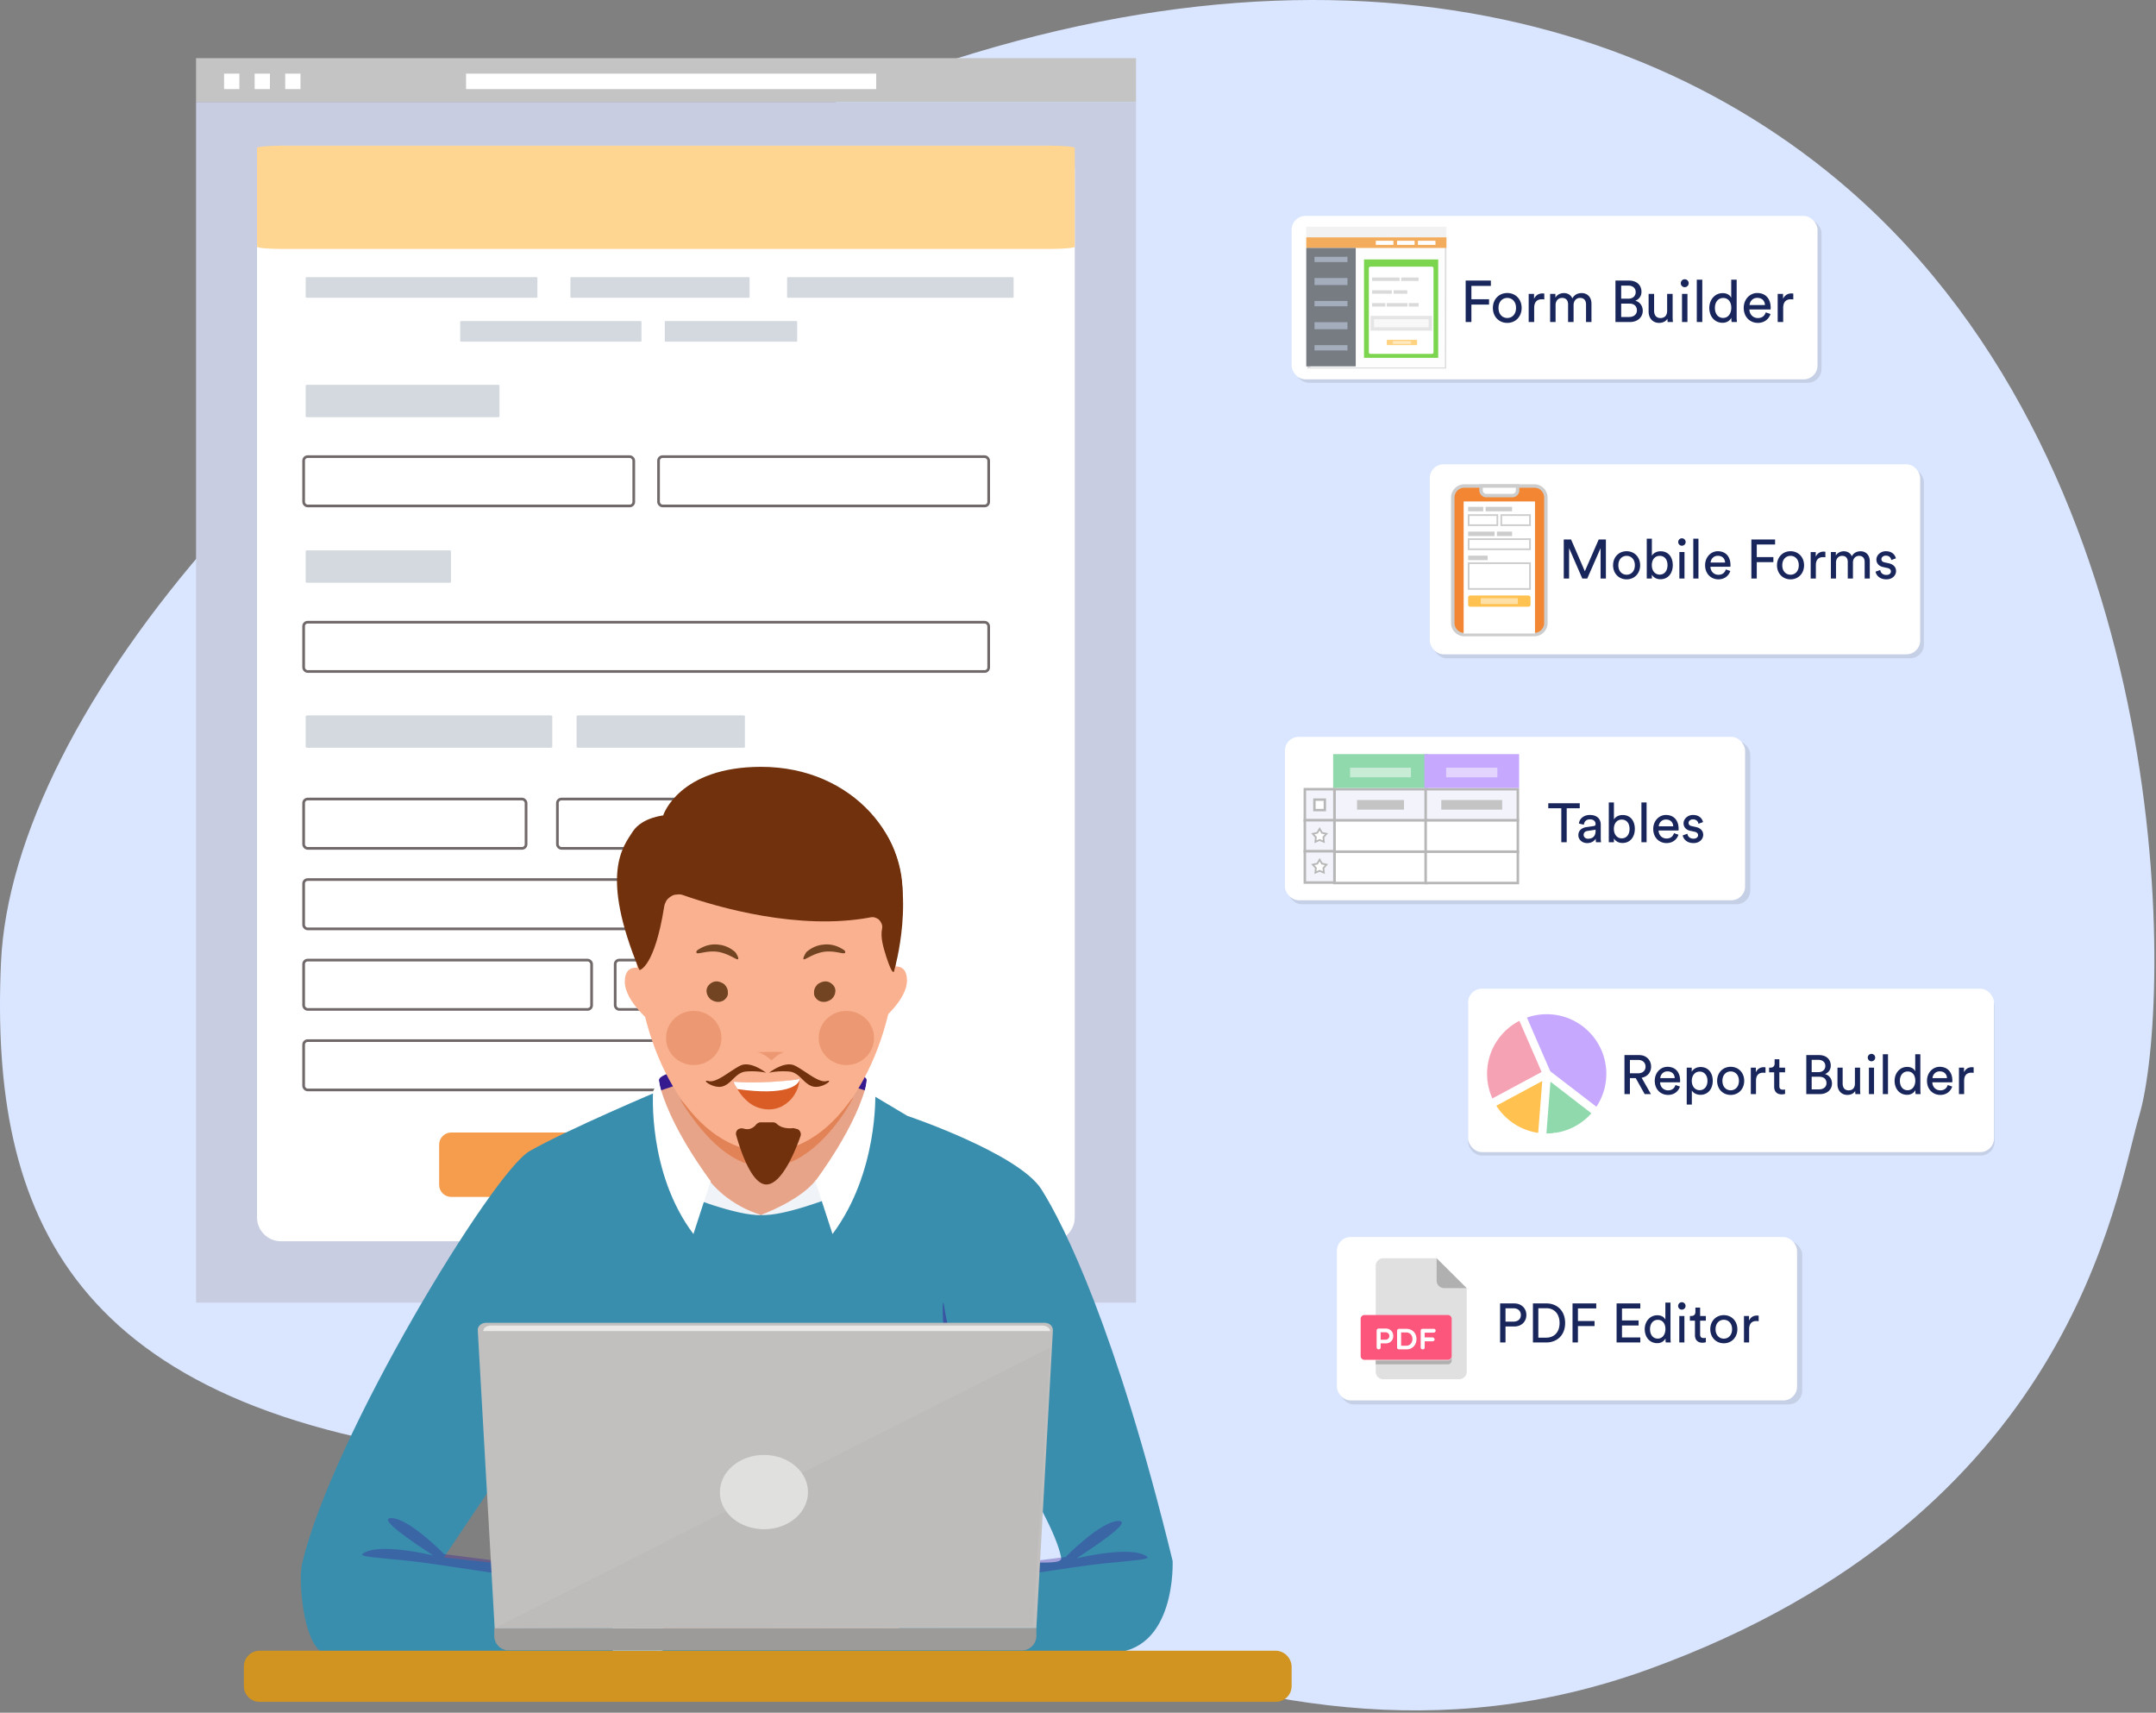 <svg width="627" height="498" fill="none" xmlns="http://www.w3.org/2000/svg"><rect width="100%" height="100%" fill="#808080" stroke="none"/><path d="M622.128 324.362c-7.075 24.154-19.455 116.195-142.375 160.901-122.921 44.706-220.358-48.126-340.006-61.469C20.187 410.45-2.908 353.191.275 280.045 3.46 206.9 92.156 101.807 212.954 43.173 354.798-25.59 468.168-5.136 537.499 54.96c96.921 84.152 94.091 237.359 84.629 269.403Z" fill="#DAE6FF"/><rect x="426.951" y="288.487" width="153.097" height="47.508" rx="4" fill="#000" fill-opacity=".1"/><rect x="426.951" y="287.487" width="152.938" height="47.508" rx="4" fill="#fff"/><path d="M467.644 312.241c0 3.82-1.215 7.375-3.266 10.282l-13.939-10.713-7.053-16.209a17.656 17.656 0 0 1 6.42-1.198c9.851 0 17.838 7.987 17.838 17.838Z" fill="#C6A9FE" stroke="#fff"/><path d="M431.969 312.24c0-7.094 4.137-13.216 10.143-16.091l6.864 15.775-15.189 8.164a17.805 17.805 0 0 1-1.818-7.848Z" fill="#F5A2B5" stroke="#fff"/><path d="M447.785 329.964c-5.669-.634-10.551-3.948-13.335-8.639l14.636-7.872-1.301 16.511Z" fill="#FFC14F" stroke="#fff"/><path d="m451.763 329.968-.003.001a17.265 17.265 0 0 1-2.568.096l.662-8.654v-.001l.376-4.733.188-2.368.058-.734 13.049 10.06c-2.881 3.461-7.042 5.823-11.762 6.333Z" fill="#90D9AC" stroke="#fff"/><mask id="a" style="mask-type:alpha" maskUnits="userSpaceOnUse" x="445" y="314" width="11" height="6"><path d="m445.623 319.895 9.822-5.283-9.822 5.283Z" fill="#fff"/></mask><g mask="url(#a)"><path d="m445.623 319.895 9.822-5.283-9.822 5.283ZM445.809 320.241l9.822-5.283-.372-.692-9.822 5.283.372.692Zm9.45-5.975-9.822 5.283.372.692 9.822-5.283-.372-.692Z" fill="#fff"/><path d="M454.308 325.47h-.003c-3.592-.391-6.68-2.507-8.412-5.497l9.328-5.017-.829 10.524-.084-.01Z" fill="#FFC14F" stroke="#fff"/><path d="M456.759 325.47h-.001a10.923 10.923 0 0 1-1.72.055l.417-5.464.232-2.925.117-1.463.052-.661 8.32 6.414a11.107 11.107 0 0 1-7.417 4.044Z" fill="#90D9AC" stroke="#fff"/></g><path d="M478.294 318.13h1.824l-2.704-4.752c1.712-.32 2.752-1.584 2.752-3.216 0-1.872-1.328-3.376-3.472-3.376h-4.272v11.344h1.584v-4.64h1.696l2.592 4.64Zm-4.288-6.048v-3.888h2.4c1.28 0 2.144.768 2.144 1.968 0 1.168-.864 1.92-2.144 1.92h-2.4Zm8.825 1.408c.064-.992.832-1.968 2.096-1.968 1.36 0 2.08.864 2.112 1.968h-4.208Zm4.432 2c-.288.864-.912 1.552-2.16 1.552-1.296 0-2.288-.96-2.32-2.336h5.792a3.38 3.38 0 0 0 .032-.48c0-2.4-1.328-4.032-3.696-4.032-1.936 0-3.68 1.648-3.68 4.064 0 2.608 1.808 4.112 3.872 4.112 1.792 0 3.024-1.072 3.456-2.432l-1.296-.448Zm4.752 5.68v-4.08c.416.688 1.312 1.248 2.496 1.248 2.256 0 3.584-1.776 3.584-4.064 0-2.24-1.232-4.016-3.536-4.016-1.248 0-2.16.608-2.576 1.376v-1.2h-1.456v10.736h1.488Zm4.544-6.896c0 1.584-.88 2.72-2.272 2.72-1.376 0-2.288-1.136-2.288-2.72 0-1.536.912-2.688 2.288-2.688 1.408 0 2.272 1.152 2.272 2.688Zm6.749 2.752c-1.28 0-2.4-.96-2.4-2.752 0-1.776 1.12-2.736 2.4-2.736 1.28 0 2.4.96 2.4 2.736 0 1.792-1.12 2.752-2.4 2.752Zm0-6.832c-2.304 0-3.936 1.744-3.936 4.08 0 2.352 1.632 4.096 3.936 4.096 2.304 0 3.936-1.744 3.936-4.096 0-2.336-1.632-4.08-3.936-4.08Zm10.132.16a2.83 2.83 0 0 0-.496-.048c-.784 0-1.744.288-2.304 1.472v-1.344h-1.472v7.696h1.504v-3.856c0-1.696.848-2.368 2.112-2.368.208 0 .432.016.656.048v-1.6Zm4.025-2.352h-1.376v1.248c0 .672-.352 1.184-1.184 1.184h-.416v1.36h1.472v4.224c0 1.392.832 2.192 2.144 2.192.512 0 .896-.096 1.024-.144v-1.28c-.128.032-.4.064-.592.064-.784 0-1.072-.352-1.072-1.056v-4h1.664v-1.36h-1.664v-2.432Zm7.832-1.216v11.344h3.968c2.08 0 3.504-1.296 3.504-3.088 0-1.264-.752-2.416-2.048-2.736.992-.368 1.696-1.232 1.696-2.448 0-1.792-1.264-3.072-3.424-3.072h-3.696Zm1.568 4.96v-3.584h1.888c1.296 0 2.08.704 2.08 1.776 0 1.056-.752 1.808-2.016 1.808h-1.952Zm0 5.008v-3.664h2.24c1.376 0 2.064.768 2.064 1.856 0 1.104-.864 1.808-2.128 1.808h-2.176Zm12.656.448c0 .32.032.752.064.928h1.44c-.032-.272-.08-.816-.08-1.424v-6.272h-1.504v4.64c0 1.168-.608 1.968-1.824 1.968-1.264 0-1.744-.928-1.744-1.984v-4.624h-1.504v4.848c0 1.744 1.088 3.088 2.88 3.088.896 0 1.856-.368 2.272-1.168Zm5.479.928v-7.696h-1.488v7.696H545Zm-1.824-10.608c0 .592.48 1.072 1.072 1.072.608 0 1.088-.48 1.088-1.072 0-.608-.48-1.088-1.088-1.088-.592 0-1.072.48-1.072 1.088Zm5.886 10.608v-11.584h-1.504v11.584h1.504Zm3.455-3.872c0-1.584.896-2.704 2.272-2.704s2.208 1.088 2.208 2.672-.848 2.784-2.224 2.784c-1.44 0-2.256-1.168-2.256-2.752Zm4.496 2.832c0 .464.048.864.08 1.04h1.456c-.016-.128-.08-.688-.08-1.424v-10.16h-1.488v4.976c-.256-.624-.992-1.296-2.352-1.296-2.176 0-3.648 1.856-3.648 4.032 0 2.288 1.392 4.08 3.648 4.08 1.2 0 2.016-.64 2.384-1.376v.128Zm4.99-3.6c.064-.992.832-1.968 2.096-1.968 1.36 0 2.08.864 2.112 1.968h-4.208Zm4.432 2c-.288.864-.912 1.552-2.16 1.552-1.296 0-2.288-.96-2.32-2.336h5.792a3.38 3.38 0 0 0 .032-.48c0-2.4-1.328-4.032-3.696-4.032-1.936 0-3.68 1.648-3.68 4.064 0 2.608 1.808 4.112 3.872 4.112 1.792 0 3.024-1.072 3.456-2.432l-1.296-.448Zm7.536-5.136a2.83 2.83 0 0 0-.496-.048c-.784 0-1.744.288-2.304 1.472v-1.344h-1.472v7.696h1.504v-3.856c0-1.696.848-2.368 2.112-2.368.208 0 .432.016.656.048v-1.6Z" fill="#18265B"/><path fill="#C4C4C4" d="M57.016 16.911h273.353v12.738H57.016z"/><path fill="#fff" d="M65.165 21.407h4.445v4.496h-4.445zM74.054 21.407h4.445v4.496h-4.445zM82.944 21.407h4.445v4.496h-4.445zM135.54 21.407h119.268v4.496H135.54z"/><path d="M330.369 29.65H57.016v349.118H330.37V29.65Z" fill="#C8CDE1"/><path d="M305.582 42.37H81.72c-3.851 0-6.973 3.107-6.973 6.939v304.673c0 3.832 3.122 6.938 6.973 6.938h223.862c3.851 0 6.973-3.106 6.973-6.938V49.309c0-3.832-3.122-6.939-6.973-6.939Z" fill="#fff"/><path d="M305.582 42.37H81.72c-3.851 0-6.973.293-6.973.654V71.72c0 .36 3.122.653 6.973.653h223.862c3.851 0 6.973-.292 6.973-.653V43.024c0-.361-3.122-.654-6.973-.654Z" fill="#FFD592"/><path d="M158.743 331.81h69.815c1.041 0 2.039.411 2.775 1.143a3.897 3.897 0 0 1 1.149 2.76v8.417a3.897 3.897 0 0 1-1.149 2.76 3.932 3.932 0 0 1-2.775 1.144h-69.815a3.943 3.943 0 0 1-2.774-1.144 3.894 3.894 0 0 1-1.149-2.761v-8.416c0-1.035.413-2.028 1.149-2.76a3.934 3.934 0 0 1 2.774-1.143Z" fill="#FFD083"/><path d="M90.087 80.583H155.1c.399-.028.799 0 1.19.084V86.5a4.28 4.28 0 0 1-1.19.084H90.087c-.398.028-.797 0-1.187-.084v-5.832c.39-.084.79-.112 1.187-.084ZM134.766 93.352h50.854c.313-.027.628.001.931.085v5.83a2.642 2.642 0 0 1-.931.085h-50.859a2.626 2.626 0 0 1-.929-.084v-5.831c.304-.084.62-.113.934-.085ZM166.81 80.583h50.263c.309-.028.62 0 .919.084v5.831c-.299.084-.61.112-.919.085H166.81a2.577 2.577 0 0 1-.919-.085v-5.831c.299-.083.61-.112.919-.084ZM194.006 93.352h37.148c.23-.027.464.002.68.084v5.831c-.216.083-.45.112-.68.085h-37.148a1.432 1.432 0 0 1-.678-.085v-5.83c.216-.083.448-.112.678-.085ZM230.056 80.582h63.557c.39-.027.781.001 1.162.085v5.831a4.08 4.08 0 0 1-1.162.085h-63.557c-.389.027-.78-.001-1.161-.085v-5.831a4.069 4.069 0 0 1 1.161-.085ZM215.772 208.02h-47.226c-.477 0-.863.058-.863.132v9.144c0 .074.388.132.863.132h47.226c.477 0 .859-.058.859-.132v-9.144c.008-.074-.382-.132-.859-.132ZM159.353 208.02H90.165a3.14 3.14 0 0 0-1.264.133v9.144c.41.13.84.175 1.264.132h69.188c.424.043.853-.002 1.264-.132v-9.144a3.12 3.12 0 0 0-1.264-.133ZM144.264 111.894h-54.37a1.97 1.97 0 0 0-.994.132v9.144c.323.131.66.175.994.132h54.37c.334.044.671-.001.994-.132v-9.144a1.97 1.97 0 0 0-.994-.132ZM130.399 160.035H89.645a1.136 1.136 0 0 0-.745.132v9.144c.242.13.495.175.745.132H130.4c.25.043.503-.002.745-.132v-9.144a1.137 1.137 0 0 0-.745-.132Z" fill="#D3D9DE"/><rect x="88.301" y="232.337" width="64.689" height="14.337" rx="1.17" fill="#fff" stroke="#716969" stroke-width=".78"/><rect x="88.301" y="279.167" width="83.75" height="14.337" rx="1.17" fill="#fff" stroke="#716969" stroke-width=".78"/><rect x="178.905" y="279.167" width="47.886" height="14.337" rx="1.17" fill="#fff" stroke="#716969" stroke-width=".78"/><rect x="88.301" y="255.751" width="138.458" height="14.337" rx="1.17" fill="#fff" stroke="#716969" stroke-width=".78"/><rect x="88.301" y="302.581" width="138.458" height="14.337" rx="1.17" fill="#fff" stroke="#716969" stroke-width=".78"/><rect x="162.102" y="232.337" width="64.689" height="14.337" rx="1.17" fill="#fff" stroke="#716969" stroke-width=".78"/><rect x="88.301" y="132.775" width="96.009" height="14.337" rx="1.17" fill="#fff" stroke="#716969" stroke-width=".78"/><rect x="88.301" y="180.915" width="199.224" height="14.337" rx="1.17" fill="#fff" stroke="#716969" stroke-width=".78"/><rect x="191.516" y="132.775" width="96.009" height="14.337" rx="1.17" fill="#fff" stroke="#716969" stroke-width=".78"/><path d="M239.404 329.298H131.258c-1.958 0-3.546 1.566-3.546 3.499v11.738c0 1.932 1.588 3.499 3.546 3.499h108.146c1.958 0 3.545-1.567 3.545-3.499v-11.738c0-1.933-1.587-3.499-3.545-3.499Z" fill="#F59D4C"/><path d="M168.906 336.341c-.169-.843-.864-1.94-2.678-1.94-1.413 0-2.604 1.013-2.604 2.341 0 1.128.769 1.898 1.961 2.141l1.044.21c.58.116.906.454.906.886 0 .527-.432.917-1.212.917-1.054 0-1.571-.664-1.634-1.402l-1.35.359c.116 1.065.991 2.34 2.973 2.34 1.74 0 2.7-1.16 2.7-2.309 0-1.054-.728-1.94-2.088-2.203l-1.044-.201c-.548-.105-.812-.432-.812-.843 0-.496.464-.949 1.171-.949.949 0 1.286.643 1.36 1.054l1.307-.401Zm4.108 5.863c1.602 0 2.878-.981 2.878-2.815v-4.829h-1.455v4.723c0 .981-.538 1.497-1.423 1.497-.865 0-1.413-.516-1.413-1.497v-4.723h-1.455v4.829c0 1.834 1.276 2.815 2.868 2.815Zm4.516-7.644v7.475h2.889c1.403 0 2.309-.875 2.309-2.088 0-.927-.59-1.592-1.318-1.771.623-.211 1.086-.833 1.086-1.603 0-1.159-.822-2.013-2.277-2.013h-2.689Zm1.434 3.089v-1.866h1.023c.706 0 1.075.358 1.075.927 0 .57-.4.939-1.064.939h-1.034Zm0 3.174v-1.972h1.202c.728 0 1.107.411 1.107 1.002 0 .601-.421.97-1.128.97h-1.181Zm13.342 1.212v-7.475h-1.982l-2.193 5.398-2.246-5.398h-1.919v7.475h1.392v-5.198l2.151 5.198h1.212l2.151-5.24v5.24h1.434Zm3.186 0v-7.475h-1.477v7.475h1.477Zm7.209-6.094v-1.381h-6.189v1.381h2.362v6.094h1.465v-6.094h2.362Z" fill="#fff"/><path d="m166.488 397.292-37.406 55.573 69.175 7.517-1.342 20.225H94.002c-5.906-2.774-7.249-21.119-6.175-25.862 8.68-37.049 55.394-113.741 66.133-120.005 10.738-6.175 38.301-17.809 38.301-17.809h58.974l12.618 7.517s32.395 10.918 39.017 21.388c6.622 10.47 21.739 40.798 38.145 108.023 0 0 1.2 26.748-18.407 26.748-21.208 0-86.965-.876-94.035-7.141l10.804-20.601s31.03 5.989 44.526 2.995c13.496-2.995 25.299 0 24.7-2.995-2.774-13.871-26.405-46.176-26.405-46.176l2.774 80.003-120.632-2.148" fill="#398EAE"/><path d="M131.229 488.129c7.965 0 14.498-1.074 14.498-2.506 0-1.342-6.444-2.505-14.498-2.505-7.964 0-14.497 1.074-14.497 2.505.09 1.343 6.533 2.506 14.497 2.506Z" fill="#FFF5E6"/><path d="M197.541 343.514s23.446 14.05 45.908-.805 31.053 22.909 31.053 22.909l-61.211-4.295h-32.663l4.921-11.723 11.992-6.086Z" fill="#398EAE"/><path d="M187.339 281.946s-5.548-2.595-5.637 3.401c-.09 5.995 8.322 12.439 8.322 12.439l-1.432-14.498-1.253-1.342ZM258.125 281.588s5.548-2.595 5.638 3.4c.089 5.996-8.323 12.439-8.323 12.439l1.432-14.497 1.253-1.342Z" fill="#FAB18F"/><path d="M190.74 317.115s4.474.984 7.517-8.501c2.595-8.054 49.577-1.611 49.577-1.611a20.712 20.712 0 0 0 4.922 11.365c6.175 6.98-13.603 24.967-21.567 30.516-11.813 8.143-13.692 3.49-22.82-2.148-7.964-4.922-16.824-25.773-17.629-29.621Z" fill="#E8A489"/><path d="M221.435 353.269c-6.712.537-23.178-6.086-23.178-6.086l8.054-3.848c6.354 7.786 15.124 9.934 15.124 9.934Z" fill="#F0F3F7"/><path d="m191.992 317.115 6.444-2.148-.806-3.758s-5.995 1.253-5.995 2.863l.357 2.506" fill="#35198E"/><path d="M189.934 317.294s-1.7 23.715 11.724 41.523l5.011-15.392s-12.529-16.377-15.124-29.352l-1.611 3.221Z" fill="#fff"/><path d="M221.256 353.269c6.622.537 21.567-5.459 21.567-5.459l-5.459-4.743c-4.833 6.175-16.108 10.202-16.108 10.202Z" fill="#F0F3F7"/><path d="m251.682 317.115-6.443-2.148.805-3.758s5.996 1.253 5.996 2.863l-.358 2.506" fill="#35198E"/><path d="M254.546 317.921s.895 23.088-12.439 40.896l-5.012-15.392s12.529-16.377 15.124-29.352l2.327 3.848Z" fill="#fff"/><path d="M197.72 319.621c27.652 44.745 50.472-.537 50.472-.537-17.808 17.092-30.158 20.046-50.472.537Z" fill="#E28357"/><path d="M192.888 237.022s4.564-14.05 28.457-14.05c27.115 0 43.671 21.478 40.807 40.629-.268 1.879-2.058 7.427-2.058 7.427l-8.144-14.945-42.417-7.159-16.645-11.902Z" fill="#71310D"/><path d="M260.541 280.067c-1.7 27.383-16.913 54.767-37.675 54.767-20.851 0-35.974-27.384-37.675-54.767-1.879-30.337 16.914-49.667 37.675-49.667 20.762-.089 39.376 22.104 37.675 49.667Z" fill="#FAB18F"/><path d="M198.704 260.289c9.934 3.49 33.648 10.381 54.499 6.443.448-.089.895-.089 1.343.09.447.179.894.358 1.163.716.358.358.537.716.716 1.163.179.448.179.895.089 1.343-.537 2.595.448 5.637 1.253 8.233 2.148 6.532 2.327 3.758 2.327 3.758s6.622-22.73-1.521-37.943c-8.054-15.213-45.64-37.586-71.055 0 0 0-10.381 14.407-1.432 37.943 0 0 4.296-.895 7.07-18.435.089-.626.358-1.163.626-1.7.358-.537.806-.895 1.343-1.253.537-.358 1.074-.537 1.7-.537.626-.089 1.253-.089 1.879.179Z" fill="#71310D"/><path d="M213.38 314.52s11.097.805 19.151-.806c-.089 1.701-.626 3.222-1.521 4.654-.895 1.432-2.148 2.505-3.58 3.311-1.61.805-3.4 1.074-5.19.805-1.79-.268-3.401-.984-4.743-2.147-1.879-1.611-3.222-3.58-4.117-5.817Z" fill="#DB5D26"/><path d="M230.294 314.072c-5.638.627-11.276.806-16.914.448 0 0 .001.537 1.074 2.148 14.14 2.058 18.077-1.164 18.077-2.954l-2.237.358Z" fill="#fff"/><path d="M193.514 237.022s-6.622.448-9.486 4.743c-2.774 4.385-9.754 12.171 1.969 40.449 0 0 1.7-31.052 13.244-40.717 11.634-9.665-5.727-4.475-5.727-4.475Z" fill="#71310D"/><path d="M211.591 287.762a3.046 3.046 0 0 0-.537-1.073c-.269-.358-.537-.627-.895-.806-.358-.179-.716-.358-1.163-.447a2.796 2.796 0 0 0-2.238.447c-.626.448-1.163 1.074-1.252 1.879-.09.358 0 .806.089 1.164.09.358.269.716.537 1.074.268.358.537.626.895.805.358.179.716.358 1.163.448.806.179 1.611 0 2.237-.358.627-.448 1.164-1.074 1.253-1.88 0-.447 0-.895-.089-1.253ZM213.828 276.845c-1.342-1.164-2.953-1.969-4.743-2.148-1.79-.268-3.58.09-5.101.895-1.163.626-1.611.895-1.432 1.432.269.626 2.864-.716 6.175-.269 3.311.537 5.548 2.506 5.906 2.148.179-.089.09-.805-.805-2.058ZM236.827 287.762c.089-.357.268-.715.537-1.073.268-.358.537-.627.895-.806.358-.179.716-.358 1.163-.447.805-.179 1.611 0 2.237.447.627.448 1.164 1.074 1.253 1.879.09.358 0 .806-.089 1.164-.09.358-.269.716-.537 1.074-.269.358-.537.626-.895.805-.358.179-.716.358-1.164.448-.805.179-1.61 0-2.237-.358-.626-.448-1.163-1.074-1.253-1.88 0-.447 0-.895.09-1.253ZM234.5 276.845c1.342-1.164 2.953-1.969 4.743-2.148 1.79-.268 3.579.09 5.101.895 1.163.626 1.611.895 1.432 1.432-.269.626-2.864-.716-6.175-.269-3.311.537-5.549 2.506-5.906 2.148-.179-.089 0-.805.805-2.058Z" fill="#724422"/><path opacity=".2" d="M201.747 309.688c4.448 0 8.054-3.526 8.054-7.875 0-4.35-3.606-7.875-8.054-7.875s-8.054 3.525-8.054 7.875c0 4.349 3.606 7.875 8.054 7.875ZM246.134 309.688c4.448 0 8.054-3.526 8.054-7.875 0-4.35-3.606-7.875-8.054-7.875s-8.054 3.525-8.054 7.875c0 4.349 3.606 7.875 8.054 7.875ZM220.271 305.929c2.058.447 4.117 2.416 4.117 2.416s1.879-1.969 3.669-2.416c-3.311-.179-5.907 0-7.786 0Z" fill="#B53908"/><path opacity=".5" d="M282.287 406.157s-6.443-17.272-7.606-25.683c-1.164-8.412-.269 16.823 1.7 20.761 1.969 3.938-6.085-7.159-6.801-11.186-.448-2.237 4.922 14.497 5.459 24.967.358 8.054-4.117 10.202-4.743 10.65-1.164.805 12.26 7.248 12.26 7.248l-.269-26.757Z" fill="#3D1F99"/><path d="M222.777 311.925s-4.474-3.58-7.517-2.059c-3.043 1.522-6.891 5.101-9.217 4.475-2.417-.627 1.521 2.416 4.206 1.521 2.684-.895 3.669-4.027 6.711-4.295 3.49-.269 5.817.358 5.817.358ZM223.672 311.925s4.474-3.58 7.517-2.059c3.042 1.522 6.891 5.101 9.217 4.475 2.327-.627-1.521 2.416-4.206 1.521-2.684-.895-3.669-4.027-6.711-4.295-3.491-.269-5.817.358-5.817.358ZM231.457 328.212c-.268-.09-.536-.179-.894-.179-.537.089-1.611.089-2.685-.179-.984-.269-1.611-.716-1.969-1.074-.268-.269-.716-.447-1.163-.447h-3.49c-.537 0-.985.268-1.343.626-.268.358-.805.895-1.521 1.163-.805.358-1.7.179-2.327 0a1.99 1.99 0 0 0-1.432.269c-.536.447-.715 1.074-.536 1.7.984 3.49 4.295 14.318 8.769 14.318 4.564 0 8.591-10.201 9.934-14.049a1.663 1.663 0 0 0-.895-2.059l-.448-.089Z" fill="#71310D"/><path d="M370.971 479.985H75.478c-2.506 0-4.564 2.059-4.564 4.564v5.728c0 2.505 2.058 4.564 4.564 4.564H371.06c2.505 0 4.564-2.059 4.564-4.564v-5.728c-.09-2.505-2.148-4.564-4.654-4.564Z" fill="#D29420"/><path opacity=".35" d="M129.171 451.886s-10.202-10.47-15.392-10.47c-5.19 0 12.529 10.917 12.081 10.828-.447-.09-15.929-3.848-20.403-.447-1.522 1.163 8.769 1.163 21.656 3.132 25.594 3.758 64.611 9.754 64.611 9.754l1.969-4.564-64.522-8.233ZM309.901 452.725s10.202-10.47 15.392-10.47c5.19 0-12.528 10.917-12.081 10.828.447-.09 15.929-3.848 20.404-.448 1.521 1.164-8.77 1.164-21.657 3.132-25.594 3.759-64.611 9.755-64.611 9.755l-1.969-4.564 64.522-8.233Z" fill="#3D1F99"/><path d="M184.923 463.519s10.381-.805 12.976-2.595c2.595-1.79 25.952-5.011 36.153-1.79 10.202 3.222 24.252 8.77 16.556 9.934 0 0 14.855 4.206 13.692 7.875-1.164 3.758-10.202 2.326-10.202 2.326s-15.84-3.848-31.232-4.116c-10.112-.179-19.866 2.864-25.773 4.206-3.49.805-5.727-.179-5.548.537 1.163 3.579-6.622-16.377-6.622-16.377Z" fill="#FAB18F"/><path d="M199.599 459.94c0 .895-7.427-2.058-6.89 19.956h-14.498s-2.416-10.023 6.891-21.656l14.497 1.7Z" fill="#fff"/><path d="M301.387 473.466H143.859l-4.914-86.666c-.098-1.084.983-2.167 2.359-2.167h162.539c1.376 0 2.359.985 2.359 2.167l-4.815 86.666Z" fill="#C1C0BF"/><path d="M297.262 479.869H147.88c-2.267 0-4.139-1.901-4.139-4.202v-2.201H301.4v2.201c0 2.301-1.872 4.202-4.138 4.202Z" fill="#9C9B9A"/><path d="m143.741 473.466 161.661-81.63-4.932 81.042-156.729.588Z" fill="#BDBCBB"/><path d="M222.171 444.655c7.124 0 12.804-4.801 12.804-10.804 0-6.002-5.776-10.804-12.804-10.804-7.028 0-12.804 4.802-12.804 10.804-.096 5.903 5.68 10.804 12.804 10.804Z" fill="#E0E0DE"/><path d="M305.402 387.034H140.54c0-.905.983-1.601 2.262-1.601h160.436c1.18.07 2.164.766 2.164 1.601Z" fill="#EBE9E8"/><rect x="389.676" y="360.853" width="134.434" height="47.508" rx="4" fill="#000" fill-opacity=".1"/><rect x="388.786" y="359.699" width="133.823" height="47.508" rx="4" fill="#fff"/><path d="M437.825 384.295v-3.888h2.272c1.36 0 2.192.768 2.192 1.968 0 1.168-.832 1.92-2.192 1.92h-2.272Zm2.56 1.408c2.096 0 3.504-1.424 3.504-3.344 0-1.904-1.408-3.36-3.504-3.36h-4.128v11.344h1.568v-4.64h2.56Zm6.987 3.248v-8.56h2.352c2.096 0 3.824 1.44 3.824 4.304 0 2.848-1.76 4.256-3.856 4.256h-2.32Zm2.368 1.392c2.88 0 5.424-1.936 5.424-5.648 0-3.728-2.512-5.696-5.392-5.696h-3.968v11.344h3.936Zm9.148 0v-4.768h4.832v-1.472h-4.832v-3.648h5.328v-1.456h-6.896v11.344h1.568Zm18.14 0v-1.456H471.7v-3.472h4.832v-1.472H471.7v-3.488h5.328v-1.456h-6.896v11.344h6.896Zm2.824-3.872c0-1.584.896-2.704 2.272-2.704s2.208 1.088 2.208 2.672-.848 2.784-2.224 2.784c-1.44 0-2.256-1.168-2.256-2.752Zm4.496 2.832c0 .464.048.864.08 1.04h1.456c-.016-.128-.08-.688-.08-1.424v-10.16h-1.488v4.976c-.256-.624-.992-1.296-2.352-1.296-2.176 0-3.648 1.856-3.648 4.032 0 2.288 1.392 4.08 3.648 4.08 1.2 0 2.016-.64 2.384-1.376v.128Zm5.503 1.04v-7.696h-1.488v7.696h1.488Zm-1.824-10.608c0 .592.48 1.072 1.072 1.072.608 0 1.088-.48 1.088-1.072 0-.608-.48-1.088-1.088-1.088-.592 0-1.072.48-1.072 1.088Zm6.399.48h-1.376v1.248c0 .672-.352 1.184-1.184 1.184h-.416v1.36h1.472v4.224c0 1.392.832 2.192 2.144 2.192.512 0 .896-.096 1.024-.144v-1.28c-.128.032-.4.064-.592.064-.784 0-1.072-.352-1.072-1.056v-4h1.664v-1.36h-1.664v-2.432Zm6.889 9.024c-1.28 0-2.4-.96-2.4-2.752 0-1.776 1.12-2.736 2.4-2.736 1.28 0 2.4.96 2.4 2.736 0 1.792-1.12 2.752-2.4 2.752Zm0-6.832c-2.304 0-3.936 1.744-3.936 4.08 0 2.352 1.632 4.096 3.936 4.096 2.304 0 3.936-1.744 3.936-4.096 0-2.336-1.632-4.08-3.936-4.08Zm10.132.16a2.83 2.83 0 0 0-.496-.048c-.784 0-1.744.288-2.304 1.472v-1.344h-1.472v7.696h1.504v-3.856c0-1.696.848-2.368 2.112-2.368.208 0 .432.016.656.048v-1.6Z" fill="#18265B"/><path d="M402.284 365.861a2.21 2.21 0 0 0-2.206 2.199v30.787a2.21 2.21 0 0 0 2.206 2.199h22.055c1.213 0 2.205-.99 2.205-2.199v-24.19l-8.822-8.796h-15.438Z" fill="#E0E0E0"/><path d="M419.982 374.549h6.562l-8.749-8.688v6.516c0 1.194.984 2.172 2.187 2.172Z" fill="#B0B0B0"/><path d="M422.17 394.312c0 .598-.497 1.087-1.103 1.087h-24.261a1.098 1.098 0 0 1-1.102-1.087v-10.858c0-.598.496-1.087 1.102-1.087h24.261c.606 0 1.103.489 1.103 1.087v10.858Z" fill="#FD567C"/><path d="M400.349 386.895a.6.6 0 0 1 .6-.596h2.043c1.15 0 2.185.752 2.185 2.194 0 1.366-1.035 2.127-2.185 2.127h-1.477v1.142c0 .381-.247.596-.566.596a.589.589 0 0 1-.6-.596v-4.867Zm1.166.492v2.154h1.477c.592 0 1.061-.512 1.061-1.048 0-.604-.469-1.106-1.061-1.106h-1.477ZM406.909 392.358c-.292 0-.611-.156-.611-.536v-4.91c0-.31.319-.536.611-.536h2.024c4.041 0 3.953 5.982.08 5.982h-2.104Zm.557-4.927v3.873h1.467c2.388 0 2.494-3.873 0-3.873h-1.467ZM414.319 387.501v1.373h2.255c.319 0 .637.312.637.613 0 .286-.318.519-.637.519h-2.255v1.816c0 .302-.22.535-.53.535-.389 0-.627-.233-.627-.535v-4.911c0-.31.239-.536.627-.536h3.104c.39 0 .62.226.62.536 0 .277-.23.588-.62.588h-2.574v.002Z" fill="#fff"/><path d="M421.065 395.616h-20.987v1.086h20.987c.608 0 1.105-.489 1.105-1.086v-1.086c0 .597-.497 1.086-1.105 1.086Z" fill="#B0B0B0"/><rect x="416.737" y="136.167" width="142.761" height="55.249" rx="4" fill="#000" fill-opacity=".1"/><rect x="415.805" y="135.004" width="142.613" height="55.249" rx="4" fill="#fff"/><path d="M446.206 141.317h-20.358a3.355 3.355 0 0 0-3.355 3.355v36.484a3.356 3.356 0 0 0 3.355 3.356h20.358a3.356 3.356 0 0 0 3.356-3.356v-36.484a3.355 3.355 0 0 0-3.356-3.355Z" fill="#F38632" stroke="#CDCDCD"/><path d="M430.716 141.317h10.623v1.257c0 .843-.683 1.525-1.525 1.525h-7.573a1.525 1.525 0 0 1-1.525-1.525v-1.257Z" fill="#fff" stroke="#CDCDCD"/><path d="M446.398 145.81h-20.742v38.401h20.742V145.81Z" fill="#fff"/><path d="M435.457 149.773h-8.354v2.945h8.354v-2.945Z" fill="#fff" stroke="#CDCDCD" stroke-width=".5"/><path d="M431.349 147.379h-4.398v1.296h4.398v-1.296ZM435.339 155.872h4.398v-1.296h-4.398v1.296ZM439.737 147.379h-7.69v1.296h7.69v-1.296ZM426.951 155.872h7.69v-1.296h-7.69v1.296ZM426.951 162.864h5.675v-1.296h-5.675v1.296Z" fill="#CDCDCD"/><path d="M444.951 156.765h-17.848v2.945h17.848v-2.945Z" fill="#fff" stroke="#CDCDCD" stroke-width=".5"/><path d="M444.493 173.156h-16.932a.61.61 0 0 0-.61.61v2.03c0 .337.273.61.61.61h16.932a.61.61 0 0 0 .61-.61v-2.03a.61.61 0 0 0-.61-.61Z" fill="#FFC14F"/><path opacity=".5" d="M441.431 173.929h-10.807v1.704h10.807v-1.704Z" fill="#fff"/><path d="M444.951 163.757h-17.848v7.491h17.848v-7.491ZM444.951 149.773h-8.353v2.945h8.353v-2.945Z" fill="#fff" stroke="#CDCDCD" stroke-width=".5"/><path d="M467.024 168.216v-11.344h-2.096l-4.032 9.232-4-9.232h-2.128v11.344h1.552v-8.832l3.84 8.832h1.44l3.872-8.832v8.832h1.552Zm6.021-1.104c-1.28 0-2.4-.96-2.4-2.752 0-1.776 1.12-2.736 2.4-2.736 1.28 0 2.4.96 2.4 2.736 0 1.792-1.12 2.752-2.4 2.752Zm0-6.832c-2.304 0-3.936 1.744-3.936 4.08 0 2.352 1.632 4.096 3.936 4.096 2.304 0 3.936-1.744 3.936-4.096 0-2.336-1.632-4.08-3.936-4.08Zm7.348 7.936v-1.12c.48.832 1.36 1.328 2.496 1.328 2.288 0 3.584-1.808 3.584-4.096 0-2.24-1.2-4.032-3.536-4.032-1.28 0-2.176.624-2.544 1.312v-4.976h-1.488v11.584h1.488Zm4.544-3.888c0 1.664-.896 2.752-2.272 2.752-1.328 0-2.288-1.088-2.288-2.752 0-1.664.96-2.704 2.288-2.704 1.392 0 2.272 1.04 2.272 2.704Zm4.941 3.888v-7.696h-1.488v7.696h1.488Zm-1.824-10.608c0 .592.48 1.072 1.072 1.072.608 0 1.088-.48 1.088-1.072 0-.608-.48-1.088-1.088-1.088-.592 0-1.072.48-1.072 1.088Zm5.887 10.608v-11.584h-1.504v11.584h1.504Zm3.534-4.64c.064-.992.832-1.968 2.096-1.968 1.36 0 2.08.864 2.112 1.968h-4.208Zm4.432 2c-.288.864-.912 1.552-2.16 1.552-1.296 0-2.288-.96-2.32-2.336h5.792a3.38 3.38 0 0 0 .032-.48c0-2.4-1.328-4.032-3.696-4.032-1.936 0-3.68 1.648-3.68 4.064 0 2.608 1.808 4.112 3.872 4.112 1.792 0 3.024-1.072 3.456-2.432l-1.296-.448Zm8.992 2.64v-4.768h4.832v-1.472h-4.832v-3.648h5.328v-1.456h-6.896v11.344h1.568Zm9.818-1.104c-1.28 0-2.4-.96-2.4-2.752 0-1.776 1.12-2.736 2.4-2.736 1.28 0 2.4.96 2.4 2.736 0 1.792-1.12 2.752-2.4 2.752Zm0-6.832c-2.304 0-3.936 1.744-3.936 4.08 0 2.352 1.632 4.096 3.936 4.096 2.304 0 3.936-1.744 3.936-4.096 0-2.336-1.632-4.08-3.936-4.08Zm10.132.16a2.83 2.83 0 0 0-.496-.048c-.784 0-1.744.288-2.304 1.472v-1.344h-1.472v7.696h1.504v-3.856c0-1.696.848-2.368 2.112-2.368.208 0 .432.016.656.048v-1.6Zm3.091 7.776v-4.64c0-1.152.72-1.952 1.792-1.952 1.152 0 1.632.768 1.632 1.76v4.832h1.504v-4.656c0-1.104.72-1.936 1.776-1.936 1.136 0 1.632.752 1.632 1.76v4.832h1.488v-4.992c0-2.016-1.312-2.928-2.656-2.928-.976 0-1.968.352-2.576 1.456-.416-.992-1.344-1.456-2.304-1.456-.896 0-1.856.4-2.336 1.248v-1.024h-1.44v7.696h1.488Zm11.511-2c.128.88 1.024 2.24 3.136 2.24 1.904 0 2.816-1.296 2.816-2.384 0-1.136-.736-1.984-2.128-2.288l-1.248-.272c-.592-.128-.88-.464-.88-.928 0-.528.512-1.024 1.28-1.024 1.216 0 1.536.88 1.6 1.28l1.328-.496c-.16-.688-.816-2.064-2.928-2.064-1.504 0-2.736 1.12-2.736 2.432 0 1.088.72 1.904 1.92 2.16l1.312.288c.64.144.992.512.992.992 0 .544-.464 1.024-1.312 1.024-1.088 0-1.696-.64-1.792-1.44l-1.36.48Z" fill="#18265B"/><rect x="376.624" y="63.791" width="153.097" height="47.508" rx="4" fill="#000" fill-opacity=".1"/><rect x="375.624" y="62.791" width="152.938" height="47.508" rx="4" fill="#fff"/><path d="M427.907 93.633v-5.066h5.134v-1.563h-5.134v-3.877h5.661v-1.546h-7.327v12.052h1.666Zm10.431-1.172c-1.36 0-2.55-1.02-2.55-2.924 0-1.888 1.19-2.908 2.55-2.908 1.36 0 2.55 1.02 2.55 2.907 0 1.904-1.19 2.924-2.55 2.924Zm0-7.26c-2.448 0-4.182 1.854-4.182 4.336 0 2.498 1.734 4.351 4.182 4.351 2.448 0 4.182-1.853 4.182-4.352 0-2.481-1.734-4.335-4.182-4.335Zm10.766.17a3.007 3.007 0 0 0-.527-.05c-.833 0-1.853.305-2.448 1.564v-1.428h-1.564v8.177h1.598v-4.097c0-1.803.901-2.517 2.244-2.517.221 0 .459.017.697.052v-1.7Zm3.284 8.263v-4.93c0-1.224.765-2.075 1.904-2.075 1.224 0 1.734.816 1.734 1.87v5.135h1.598v-4.948c0-1.173.765-2.057 1.887-2.057 1.207 0 1.734.8 1.734 1.87v5.135h1.581v-5.305c0-2.141-1.394-3.11-2.822-3.11-1.037 0-2.091.374-2.737 1.547-.442-1.055-1.428-1.547-2.448-1.547-.952 0-1.972.425-2.482 1.326v-1.088h-1.53v8.177h1.581Zm17.415-12.053v12.052h4.216c2.21 0 3.723-1.376 3.723-3.28 0-1.343-.799-2.567-2.176-2.907 1.054-.391 1.802-1.31 1.802-2.602 0-1.903-1.343-3.263-3.638-3.263h-3.927Zm1.666 5.27v-3.808h2.006c1.377 0 2.21.747 2.21 1.886 0 1.123-.799 1.921-2.142 1.921h-2.074Zm0 5.32v-3.893h2.38c1.462 0 2.193.816 2.193 1.972 0 1.174-.918 1.921-2.261 1.921h-2.312Zm13.448.476c0 .34.034.8.068.986h1.53a13.757 13.757 0 0 1-.085-1.512v-6.664h-1.598v4.93c0 1.24-.646 2.09-1.938 2.09-1.343 0-1.853-.986-1.853-2.108v-4.912h-1.598v5.15c0 1.853 1.156 3.281 3.06 3.281.952 0 1.972-.39 2.414-1.24Zm5.821.986v-8.176h-1.581v8.177h1.581Zm-1.938-11.27c0 .629.51 1.138 1.139 1.138.646 0 1.156-.51 1.156-1.139 0-.645-.51-1.155-1.156-1.155-.629 0-1.139.51-1.139 1.156Zm6.254 11.27V81.326h-1.598v12.308h1.598Zm3.671-4.114c0-1.683.952-2.873 2.414-2.873 1.462 0 2.346 1.156 2.346 2.84 0 1.682-.901 2.957-2.363 2.957-1.53 0-2.397-1.24-2.397-2.924Zm4.777 3.01c0 .493.051.918.085 1.105h1.547a12.937 12.937 0 0 1-.085-1.513V81.326h-1.581v5.287c-.272-.663-1.054-1.377-2.499-1.377-2.312 0-3.876 1.971-3.876 4.283 0 2.431 1.479 4.335 3.876 4.335 1.275 0 2.142-.68 2.533-1.462v.136Zm5.302-3.825c.068-1.054.884-2.091 2.227-2.091 1.445 0 2.21.918 2.244 2.09h-4.471Zm4.709 2.125c-.306.918-.969 1.649-2.295 1.649-1.377 0-2.431-1.02-2.465-2.482h6.154c.017-.102.034-.306.034-.51 0-2.55-1.411-4.285-3.927-4.285-2.057 0-3.91 1.752-3.91 4.319 0 2.77 1.921 4.368 4.114 4.368 1.904 0 3.213-1.139 3.672-2.584l-1.377-.475Zm8.007-5.457a3.007 3.007 0 0 0-.527-.052c-.833 0-1.853.306-2.448 1.565v-1.428h-1.564v8.177h1.598v-4.097c0-1.803.901-2.517 2.244-2.517.221 0 .459.017.697.052v-1.7Z" fill="#18265B"/><g opacity=".71"><path d="M420.64 69.013h-40.407l-.065 38.145h40.408l.064-38.145Z" fill="#CECECE"/><path d="M420.194 68.807h-39.129v38.022h39.129V68.807Z" fill="#FCFCFC"/><path d="M420.643 65.932h-40.762v3.083h40.762v-3.083Z" fill="#EDECEC"/><path d="M420.643 69.015h-40.762v3.083h40.762v-3.083Z" fill="#ED8A18"/><path d="M394.268 72.098h-14.387v34.425h14.387V72.098Z" fill="#3F4651"/><path fill="#fff" d="M400.113 70.002h5.109v1.195h-5.109z"/><path fill="#7E8B9F" d="M382.279 74.667h9.591v1.541h-9.591zM382.279 80.832h9.591v2.055h-9.591zM382.279 87.512h9.591v1.541h-9.591zM382.279 93.677h9.591v2.055h-9.591zM382.279 100.357h9.591v1.541h-9.591z"/><path fill="#fff" d="M406.286 70.002h5.109v1.195h-5.109zM412.353 70.002h5.109v1.195h-5.109z"/><path d="M396.676 75.438h21.58v28.611h-21.58V75.437Z" fill="#47C405"/><path d="M416.421 77.532h-17.862c-.26 0-.471.195-.471.436v24.494c0 .241.211.436.471.436h17.862c.26 0 .471-.195.471-.436V77.968c0-.24-.211-.436-.471-.436Z" fill="#fff"/><path d="M416.006 92.288h-16.984v3.403h16.984v-3.403Z" fill="#F5F5F5"/><path d="M415.966 92.33h-16.902v3.321h16.902v-3.32Z" stroke="#DBDBDB" stroke-width=".989"/><path fill="#CBCBCB" d="M399.022 88.131h3.866v1.004h-3.866zM403.288 88.13h6.039v1.004h-6.039zM409.708 88.13h2.843v1.004h-2.843zM399.022 84.41h5.745v1.004h-5.745zM405.274 84.41h3.99v1.004h-3.99zM399.022 80.69h7.977v1.004h-7.977zM407.506 80.689h5.037v1.004h-5.037z"/><path d="M403.584 98.8h8.257c.162 0 .292.128.292.287v.984c0 .159-.13.286-.292.286h-8.257a.287.287 0 0 1-.291-.286v-.953c-.033-.158.097-.317.291-.317Z" fill="#FFC14F"/><path opacity=".5" d="M410.352 99.182h-5.278v.826h5.278v-.826Z" fill="#fff"/></g><rect x="374.567" y="215.412" width="134.434" height="47.508" rx="4" fill="#000" fill-opacity=".1"/><rect x="373.677" y="214.259" width="133.823" height="47.508" rx="4" fill="#fff"/><path d="M414.883 229.476h-26.814v9.1h26.814v-9.1Z" fill="#F2F3FB" stroke="#B7B7B7" stroke-width=".735"/><path d="M441.417 229.476h-26.814v9.1h26.814v-9.1Z" fill="#F2F3FB" stroke="#B7B7B7" stroke-width=".735"/><path d="M415.25 219.274h-27.548v9.835h27.548v-9.835Z" fill="#90D9AC"/><path d="M441.784 219.274h-27.549v9.835h27.549v-9.835Z" fill="#C6A9FE"/><path d="M414.883 238.533h-26.814v9.1h26.814v-9.1Z" fill="#fff" stroke="#B7B7B7" stroke-width=".735"/><path d="M441.417 238.533h-26.814v9.1h26.814v-9.1ZM414.883 247.652h-26.814v9.1h26.814v-9.1Z" fill="#fff" stroke="#B7B7B7" stroke-width=".735"/><path d="M441.417 247.652h-26.814v9.1h26.814v-9.1Z" fill="#fff" stroke="#B7B7B7" stroke-width=".735"/><path d="M408.303 232.624h-13.654v2.793h13.654v-2.793Z" fill="#C4C4C4"/><path opacity=".5" d="M410.333 223.221h-17.715v2.794h17.715v-2.794Z" fill="#fff"/><path d="M436.867 232.624h-17.715v2.793h17.715v-2.793Z" fill="#C4C4C4"/><path opacity=".5" d="M435.453 223.221h-14.887v2.794h14.887v-2.794Z" fill="#fff"/><path d="M388.076 229.476h-8.608v9.1h8.608v-9.1Z" fill="#F2F3FB" stroke="#B7B7B7" stroke-width=".735"/><path d="M388.076 238.496h-8.608v9.1h8.608v-9.1Z" fill="#F2F3FB" stroke="#B7B7B7" stroke-width=".735"/><path d="M388.076 247.517h-8.608v9.099h8.608v-9.099Z" fill="#F2F3FB" stroke="#B7B7B7" stroke-width=".735"/><path d="M385.291 232.507h-3.038v3.039h3.038v-3.039Z" fill="#fff" stroke="#B7B7B7" stroke-width=".7"/><path d="m383.988 241.367-.216-.371-.216.371-.459.787-.89.193-.42.091.286.32.607.68-.091.906-.044.427.393-.173.834-.367.834.367.393.173-.044-.427-.091-.906.607-.68.286-.32-.42-.091-.89-.193-.459-.787ZM383.988 250.33l-.216-.371-.216.371-.459.788-.89.192-.42.091.286.32.607.68-.091.906-.044.427.393-.173.834-.367.834.367.393.173-.044-.427-.091-.906.607-.68.286-.32-.42-.091-.89-.192-.459-.788Z" fill="#fff" stroke="#B7B7B7" stroke-width=".5"/><path d="M459.415 235.015v-1.456h-9.152v1.456h3.792v9.888h1.568v-9.888h3.792Zm-.403 7.824c0 1.216 1.008 2.304 2.576 2.304 1.376 0 2.144-.736 2.48-1.28 0 .56.048.848.08 1.04h1.472a7.24 7.24 0 0 1-.096-1.264v-3.856c0-1.504-.896-2.816-3.2-2.816-1.664 0-2.992 1.024-3.152 2.496l1.44.336c.096-.896.688-1.552 1.744-1.552 1.168 0 1.664.624 1.664 1.376 0 .272-.128.512-.592.576l-2.08.304c-1.328.192-2.336.96-2.336 2.336Zm2.784 1.04c-.768 0-1.248-.544-1.248-1.12 0-.688.48-1.056 1.12-1.152l2.352-.352v.352c0 1.68-.992 2.272-2.224 2.272Zm7.559 1.024v-1.12c.48.832 1.36 1.328 2.496 1.328 2.288 0 3.584-1.808 3.584-4.096 0-2.24-1.2-4.032-3.536-4.032-1.28 0-2.176.624-2.544 1.312v-4.976h-1.488v11.584h1.488Zm4.544-3.888c0 1.664-.896 2.752-2.272 2.752-1.328 0-2.288-1.088-2.288-2.752 0-1.664.96-2.704 2.288-2.704 1.392 0 2.272 1.04 2.272 2.704Zm4.956 3.888v-11.584h-1.504v11.584h1.504Zm3.535-4.64c.064-.992.832-1.968 2.096-1.968 1.36 0 2.08.864 2.112 1.968h-4.208Zm4.432 2c-.288.864-.912 1.552-2.16 1.552-1.296 0-2.288-.96-2.32-2.336h5.792a3.38 3.38 0 0 0 .032-.48c0-2.4-1.328-4.032-3.696-4.032-1.936 0-3.68 1.648-3.68 4.064 0 2.608 1.808 4.112 3.872 4.112 1.792 0 3.024-1.072 3.456-2.432l-1.296-.448Zm2.544.64c.128.88 1.024 2.24 3.136 2.24 1.904 0 2.816-1.296 2.816-2.384 0-1.136-.736-1.984-2.128-2.288l-1.248-.272c-.592-.128-.88-.464-.88-.928 0-.528.512-1.024 1.28-1.024 1.216 0 1.536.88 1.6 1.28l1.328-.496c-.16-.688-.816-2.064-2.928-2.064-1.504 0-2.736 1.12-2.736 2.432 0 1.088.72 1.904 1.92 2.16l1.312.288c.64.144.992.512.992.992 0 .544-.464 1.024-1.312 1.024-1.088 0-1.696-.64-1.792-1.44l-1.36.48Z" fill="#18265B"/></svg>